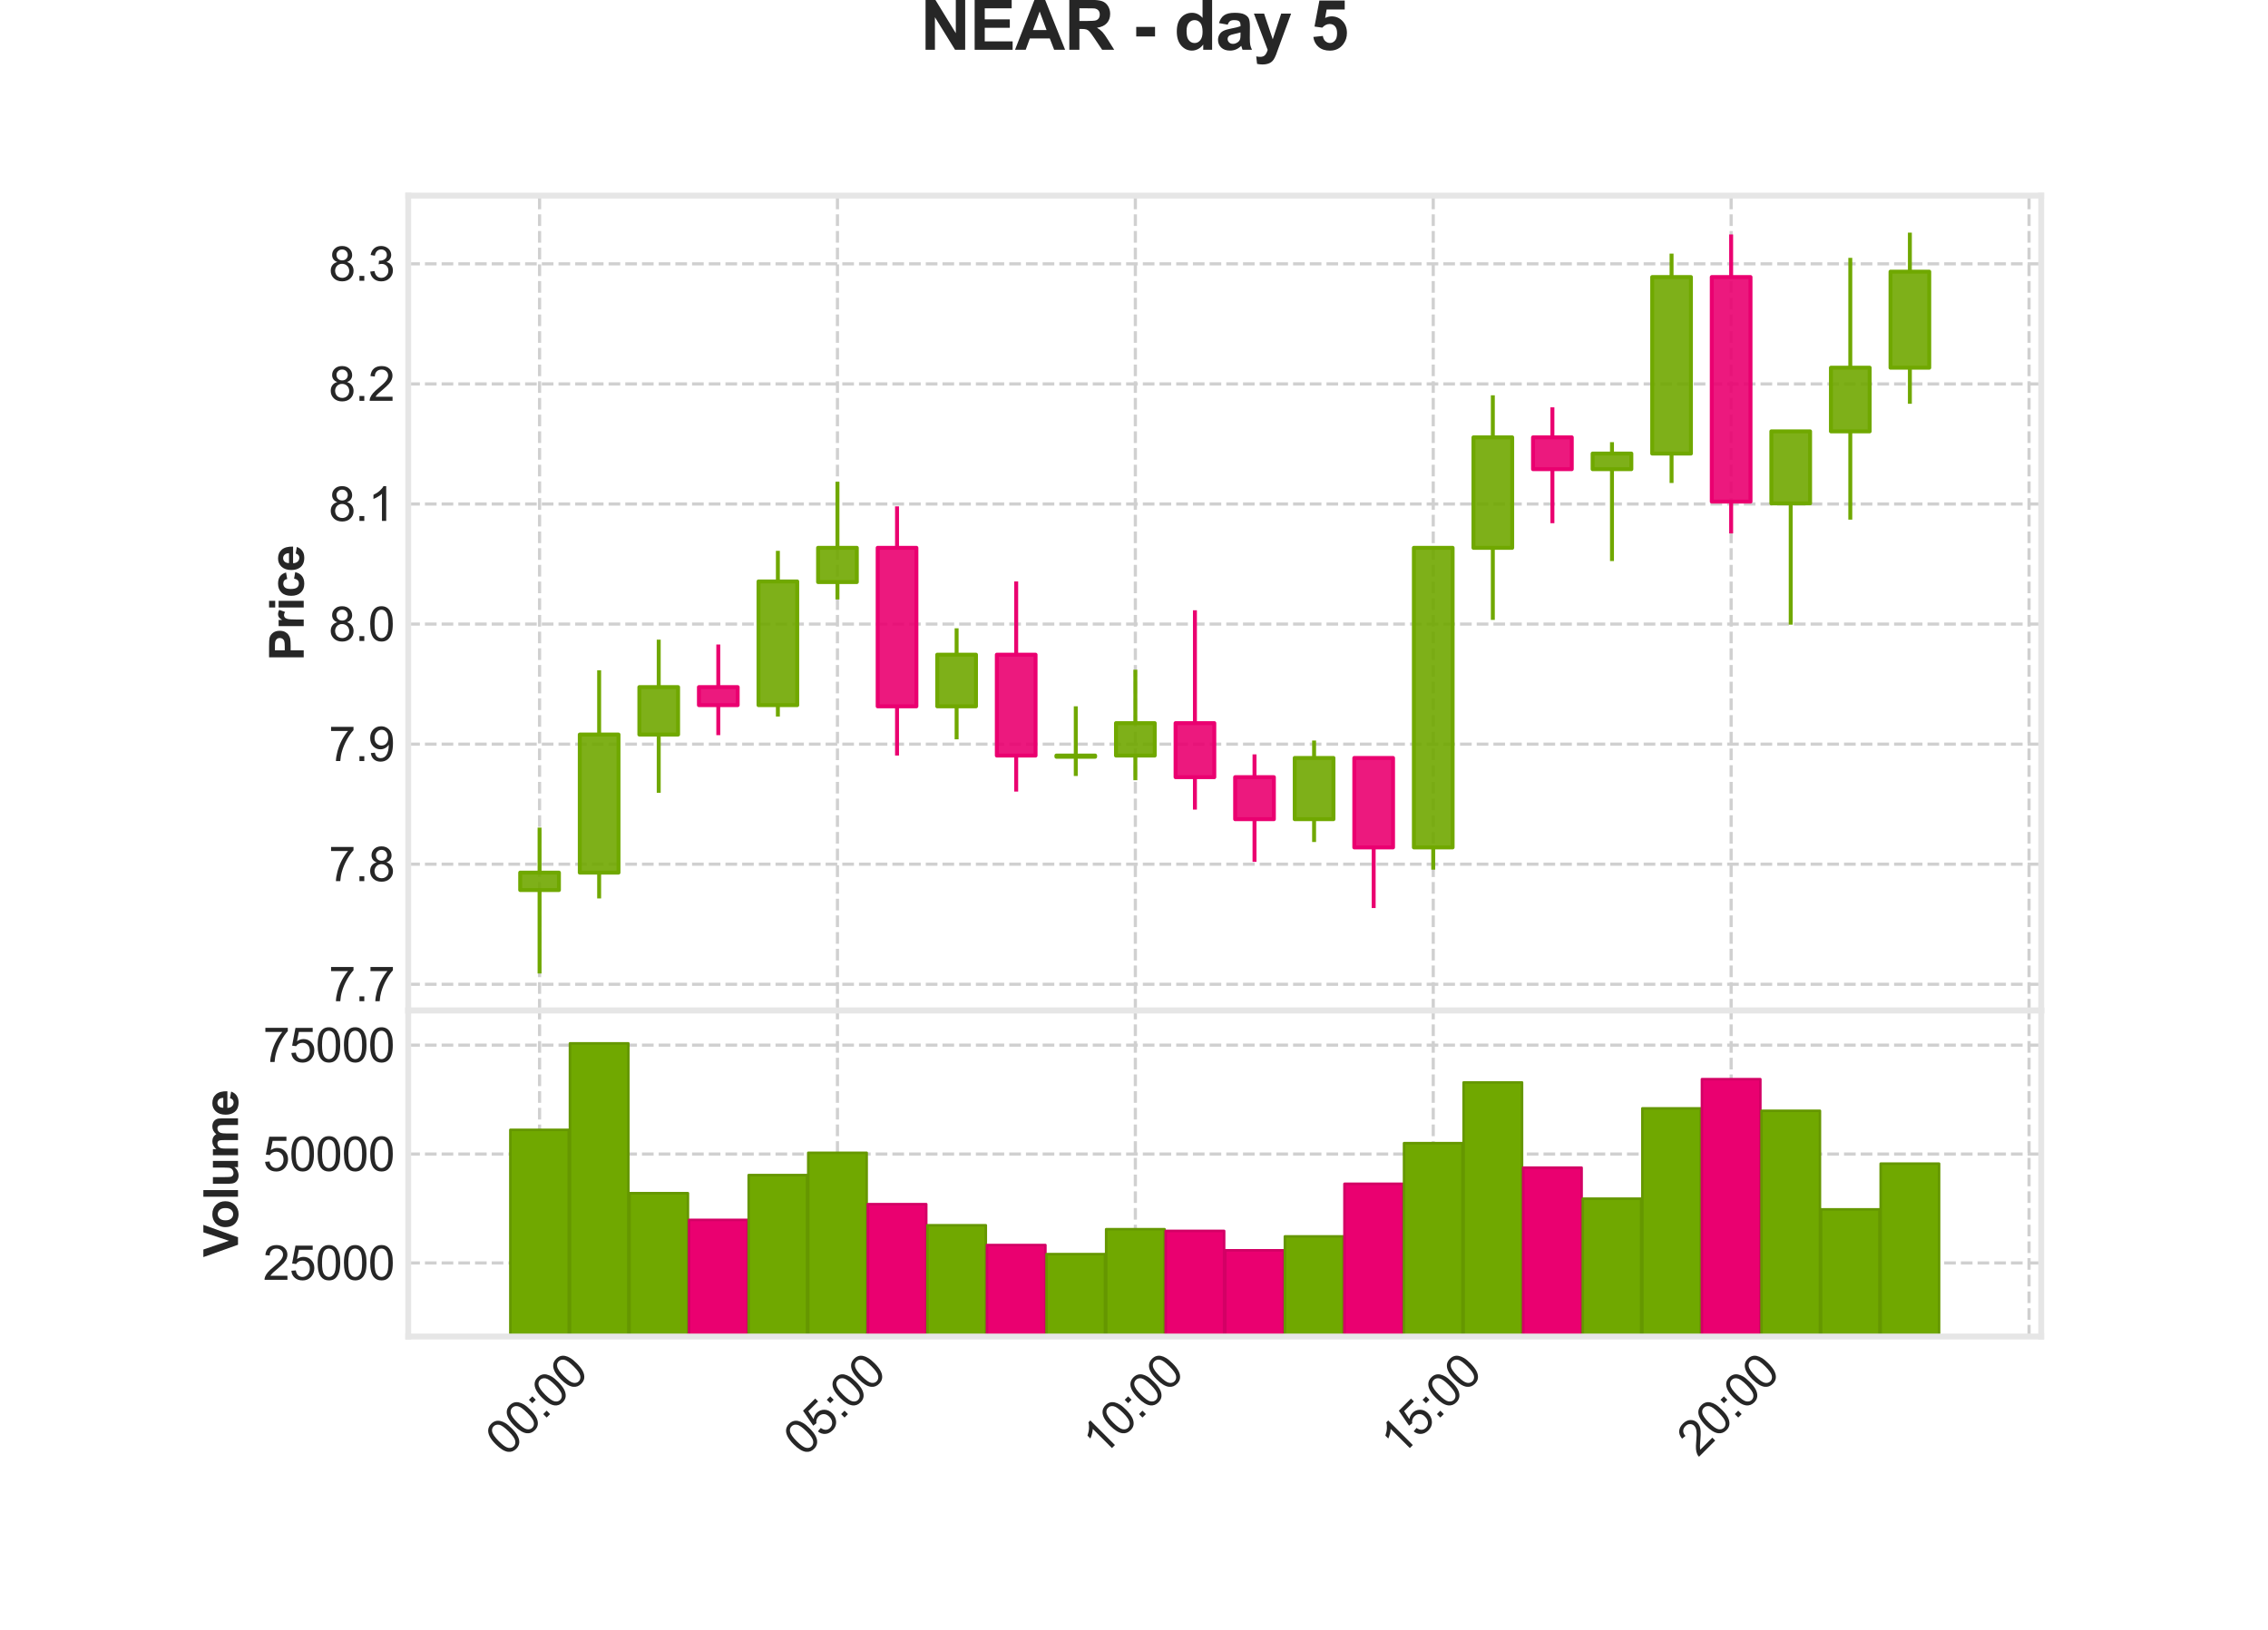 <?xml version="1.0" encoding="utf-8" standalone="no"?>
<!DOCTYPE svg PUBLIC "-//W3C//DTD SVG 1.1//EN"
  "http://www.w3.org/Graphics/SVG/1.1/DTD/svg11.dtd">
<svg xmlns:xlink="http://www.w3.org/1999/xlink" width="576pt" height="414pt" viewBox="0 0 576 414" xmlns="http://www.w3.org/2000/svg" version="1.1">
 <defs>
  <style type="text/css">*{stroke-linejoin: round; stroke-linecap: butt}</style>
 </defs>
 <g id="figure_1">
  <g id="patch_1">
   <path d="M 0 414 
L 576 414 
L 576 0 
L 0 0 
z
" style="fill: #ffffff"/>
  </g>
  <g id="axes_1">
   <g id="patch_2">
    <path d="M 103.68 256.68 
L 518.4 256.68 
L 518.4 49.68 
L 103.68 49.68 
z
" style="fill: #ffffff"/>
   </g>
   <g id="matplotlib.axis_1">
    <g id="xtick_1">
     <g id="line2d_1">
      <path d="M 137.032 256.68 
L 137.032 49.68 
" clip-path="url(#pd40f6aaea9)" style="fill: none; stroke-dasharray: 2.96,1.28; stroke-dashoffset: 0; stroke: #d0d0d0; stroke-width: 0.8"/>
     </g>
     <g id="line2d_2"/>
    </g>
    <g id="xtick_2">
     <g id="line2d_3">
      <path d="M 212.687 256.68 
L 212.687 49.68 
" clip-path="url(#pd40f6aaea9)" style="fill: none; stroke-dasharray: 2.96,1.28; stroke-dashoffset: 0; stroke: #d0d0d0; stroke-width: 0.8"/>
     </g>
     <g id="line2d_4"/>
    </g>
    <g id="xtick_3">
     <g id="line2d_5">
      <path d="M 288.343 256.68 
L 288.343 49.68 
" clip-path="url(#pd40f6aaea9)" style="fill: none; stroke-dasharray: 2.96,1.28; stroke-dashoffset: 0; stroke: #d0d0d0; stroke-width: 0.8"/>
     </g>
     <g id="line2d_6"/>
    </g>
    <g id="xtick_4">
     <g id="line2d_7">
      <path d="M 363.999 256.68 
L 363.999 49.68 
" clip-path="url(#pd40f6aaea9)" style="fill: none; stroke-dasharray: 2.96,1.28; stroke-dashoffset: 0; stroke: #d0d0d0; stroke-width: 0.8"/>
     </g>
     <g id="line2d_8"/>
    </g>
    <g id="xtick_5">
     <g id="line2d_9">
      <path d="M 439.655 256.68 
L 439.655 49.68 
" clip-path="url(#pd40f6aaea9)" style="fill: none; stroke-dasharray: 2.96,1.28; stroke-dashoffset: 0; stroke: #d0d0d0; stroke-width: 0.8"/>
     </g>
     <g id="line2d_10"/>
    </g>
    <g id="xtick_6">
     <g id="line2d_11">
      <path d="M 515.311 256.68 
L 515.311 49.68 
" clip-path="url(#pd40f6aaea9)" style="fill: none; stroke-dasharray: 2.96,1.28; stroke-dashoffset: 0; stroke: #d0d0d0; stroke-width: 0.8"/>
     </g>
     <g id="line2d_12"/>
    </g>
   </g>
   <g id="matplotlib.axis_2">
    <g id="ytick_1">
     <g id="line2d_13">
      <path d="M 103.68 250.016 
L 518.4 250.016 
" clip-path="url(#pd40f6aaea9)" style="fill: none; stroke-dasharray: 2.96,1.28; stroke-dashoffset: 0; stroke: #d0d0d0; stroke-width: 0.8"/>
     </g>
     <g id="line2d_14"/>
     <g id="text_1">
      <!-- 7.7 -->
      <g style="fill: #262626" transform="translate(83.5 254.311) scale(0.12 -0.12)">
       <defs>
        <path id="ArialMT-37" d="M 303 3981 
L 303 4522 
L 3269 4522 
L 3269 4084 
Q 2831 3619 2401 2847 
Q 1972 2075 1738 1259 
Q 1569 684 1522 0 
L 944 0 
Q 953 541 1156 1306 
Q 1359 2072 1739 2783 
Q 2119 3494 2547 3981 
L 303 3981 
z
" transform="scale(0.016)"/>
        <path id="ArialMT-2e" d="M 581 0 
L 581 641 
L 1222 641 
L 1222 0 
L 581 0 
z
" transform="scale(0.016)"/>
       </defs>
       <use xlink:href="#ArialMT-37"/>
       <use xlink:href="#ArialMT-2e" x="55.615"/>
       <use xlink:href="#ArialMT-37" x="83.398"/>
      </g>
     </g>
    </g>
    <g id="ytick_2">
     <g id="line2d_15">
      <path d="M 103.68 219.516 
L 518.4 219.516 
" clip-path="url(#pd40f6aaea9)" style="fill: none; stroke-dasharray: 2.96,1.28; stroke-dashoffset: 0; stroke: #d0d0d0; stroke-width: 0.8"/>
     </g>
     <g id="line2d_16"/>
     <g id="text_2">
      <!-- 7.8 -->
      <g style="fill: #262626" transform="translate(83.5 223.811) scale(0.12 -0.12)">
       <defs>
        <path id="ArialMT-38" d="M 1131 2484 
Q 781 2613 612 2850 
Q 444 3088 444 3419 
Q 444 3919 803 4259 
Q 1163 4600 1759 4600 
Q 2359 4600 2725 4251 
Q 3091 3903 3091 3403 
Q 3091 3084 2923 2848 
Q 2756 2613 2416 2484 
Q 2838 2347 3058 2040 
Q 3278 1734 3278 1309 
Q 3278 722 2862 322 
Q 2447 -78 1769 -78 
Q 1091 -78 675 323 
Q 259 725 259 1325 
Q 259 1772 486 2073 
Q 713 2375 1131 2484 
z
M 1019 3438 
Q 1019 3113 1228 2906 
Q 1438 2700 1772 2700 
Q 2097 2700 2305 2904 
Q 2513 3109 2513 3406 
Q 2513 3716 2298 3927 
Q 2084 4138 1766 4138 
Q 1444 4138 1231 3931 
Q 1019 3725 1019 3438 
z
M 838 1322 
Q 838 1081 952 856 
Q 1066 631 1291 507 
Q 1516 384 1775 384 
Q 2178 384 2440 643 
Q 2703 903 2703 1303 
Q 2703 1709 2433 1975 
Q 2163 2241 1756 2241 
Q 1359 2241 1098 1978 
Q 838 1716 838 1322 
z
" transform="scale(0.016)"/>
       </defs>
       <use xlink:href="#ArialMT-37"/>
       <use xlink:href="#ArialMT-2e" x="55.615"/>
       <use xlink:href="#ArialMT-38" x="83.398"/>
      </g>
     </g>
    </g>
    <g id="ytick_3">
     <g id="line2d_17">
      <path d="M 103.68 189.017 
L 518.4 189.017 
" clip-path="url(#pd40f6aaea9)" style="fill: none; stroke-dasharray: 2.96,1.28; stroke-dashoffset: 0; stroke: #d0d0d0; stroke-width: 0.8"/>
     </g>
     <g id="line2d_18"/>
     <g id="text_3">
      <!-- 7.9 -->
      <g style="fill: #262626" transform="translate(83.5 193.312) scale(0.12 -0.12)">
       <defs>
        <path id="ArialMT-39" d="M 350 1059 
L 891 1109 
Q 959 728 1153 556 
Q 1347 384 1650 384 
Q 1909 384 2104 503 
Q 2300 622 2425 820 
Q 2550 1019 2634 1356 
Q 2719 1694 2719 2044 
Q 2719 2081 2716 2156 
Q 2547 1888 2255 1720 
Q 1963 1553 1622 1553 
Q 1053 1553 659 1965 
Q 266 2378 266 3053 
Q 266 3750 677 4175 
Q 1088 4600 1706 4600 
Q 2153 4600 2523 4359 
Q 2894 4119 3086 3673 
Q 3278 3228 3278 2384 
Q 3278 1506 3087 986 
Q 2897 466 2520 194 
Q 2144 -78 1638 -78 
Q 1100 -78 759 220 
Q 419 519 350 1059 
z
M 2653 3081 
Q 2653 3566 2395 3850 
Q 2138 4134 1775 4134 
Q 1400 4134 1122 3828 
Q 844 3522 844 3034 
Q 844 2597 1108 2323 
Q 1372 2050 1759 2050 
Q 2150 2050 2401 2323 
Q 2653 2597 2653 3081 
z
" transform="scale(0.016)"/>
       </defs>
       <use xlink:href="#ArialMT-37"/>
       <use xlink:href="#ArialMT-2e" x="55.615"/>
       <use xlink:href="#ArialMT-39" x="83.398"/>
      </g>
     </g>
    </g>
    <g id="ytick_4">
     <g id="line2d_19">
      <path d="M 103.68 158.517 
L 518.4 158.517 
" clip-path="url(#pd40f6aaea9)" style="fill: none; stroke-dasharray: 2.96,1.28; stroke-dashoffset: 0; stroke: #d0d0d0; stroke-width: 0.8"/>
     </g>
     <g id="line2d_20"/>
     <g id="text_4">
      <!-- 8.0 -->
      <g style="fill: #262626" transform="translate(83.5 162.812) scale(0.12 -0.12)">
       <defs>
        <path id="ArialMT-30" d="M 266 2259 
Q 266 3072 433 3567 
Q 600 4063 929 4331 
Q 1259 4600 1759 4600 
Q 2128 4600 2406 4451 
Q 2684 4303 2865 4023 
Q 3047 3744 3150 3342 
Q 3253 2941 3253 2259 
Q 3253 1453 3087 958 
Q 2922 463 2592 192 
Q 2263 -78 1759 -78 
Q 1097 -78 719 397 
Q 266 969 266 2259 
z
M 844 2259 
Q 844 1131 1108 757 
Q 1372 384 1759 384 
Q 2147 384 2411 759 
Q 2675 1134 2675 2259 
Q 2675 3391 2411 3762 
Q 2147 4134 1753 4134 
Q 1366 4134 1134 3806 
Q 844 3388 844 2259 
z
" transform="scale(0.016)"/>
       </defs>
       <use xlink:href="#ArialMT-38"/>
       <use xlink:href="#ArialMT-2e" x="55.615"/>
       <use xlink:href="#ArialMT-30" x="83.398"/>
      </g>
     </g>
    </g>
    <g id="ytick_5">
     <g id="line2d_21">
      <path d="M 103.68 128.018 
L 518.4 128.018 
" clip-path="url(#pd40f6aaea9)" style="fill: none; stroke-dasharray: 2.96,1.28; stroke-dashoffset: 0; stroke: #d0d0d0; stroke-width: 0.8"/>
     </g>
     <g id="line2d_22"/>
     <g id="text_5">
      <!-- 8.1 -->
      <g style="fill: #262626" transform="translate(83.5 132.313) scale(0.12 -0.12)">
       <defs>
        <path id="ArialMT-31" d="M 2384 0 
L 1822 0 
L 1822 3584 
Q 1619 3391 1289 3197 
Q 959 3003 697 2906 
L 697 3450 
Q 1169 3672 1522 3987 
Q 1875 4303 2022 4600 
L 2384 4600 
L 2384 0 
z
" transform="scale(0.016)"/>
       </defs>
       <use xlink:href="#ArialMT-38"/>
       <use xlink:href="#ArialMT-2e" x="55.615"/>
       <use xlink:href="#ArialMT-31" x="83.398"/>
      </g>
     </g>
    </g>
    <g id="ytick_6">
     <g id="line2d_23">
      <path d="M 103.68 97.518 
L 518.4 97.518 
" clip-path="url(#pd40f6aaea9)" style="fill: none; stroke-dasharray: 2.96,1.28; stroke-dashoffset: 0; stroke: #d0d0d0; stroke-width: 0.8"/>
     </g>
     <g id="line2d_24"/>
     <g id="text_6">
      <!-- 8.2 -->
      <g style="fill: #262626" transform="translate(83.5 101.813) scale(0.12 -0.12)">
       <defs>
        <path id="ArialMT-32" d="M 3222 541 
L 3222 0 
L 194 0 
Q 188 203 259 391 
Q 375 700 629 1000 
Q 884 1300 1366 1694 
Q 2113 2306 2375 2664 
Q 2638 3022 2638 3341 
Q 2638 3675 2398 3904 
Q 2159 4134 1775 4134 
Q 1369 4134 1125 3890 
Q 881 3647 878 3216 
L 300 3275 
Q 359 3922 746 4261 
Q 1134 4600 1788 4600 
Q 2447 4600 2831 4234 
Q 3216 3869 3216 3328 
Q 3216 3053 3103 2787 
Q 2991 2522 2730 2228 
Q 2469 1934 1863 1422 
Q 1356 997 1212 845 
Q 1069 694 975 541 
L 3222 541 
z
" transform="scale(0.016)"/>
       </defs>
       <use xlink:href="#ArialMT-38"/>
       <use xlink:href="#ArialMT-2e" x="55.615"/>
       <use xlink:href="#ArialMT-32" x="83.398"/>
      </g>
     </g>
    </g>
    <g id="ytick_7">
     <g id="line2d_25">
      <path d="M 103.68 67.019 
L 518.4 67.019 
" clip-path="url(#pd40f6aaea9)" style="fill: none; stroke-dasharray: 2.96,1.28; stroke-dashoffset: 0; stroke: #d0d0d0; stroke-width: 0.8"/>
     </g>
     <g id="line2d_26"/>
     <g id="text_7">
      <!-- 8.3 -->
      <g style="fill: #262626" transform="translate(83.5 71.314) scale(0.12 -0.12)">
       <defs>
        <path id="ArialMT-33" d="M 269 1209 
L 831 1284 
Q 928 806 1161 595 
Q 1394 384 1728 384 
Q 2125 384 2398 659 
Q 2672 934 2672 1341 
Q 2672 1728 2419 1979 
Q 2166 2231 1775 2231 
Q 1616 2231 1378 2169 
L 1441 2663 
Q 1497 2656 1531 2656 
Q 1891 2656 2178 2843 
Q 2466 3031 2466 3422 
Q 2466 3731 2256 3934 
Q 2047 4138 1716 4138 
Q 1388 4138 1169 3931 
Q 950 3725 888 3313 
L 325 3413 
Q 428 3978 793 4289 
Q 1159 4600 1703 4600 
Q 2078 4600 2393 4439 
Q 2709 4278 2876 4000 
Q 3044 3722 3044 3409 
Q 3044 3113 2884 2869 
Q 2725 2625 2413 2481 
Q 2819 2388 3044 2092 
Q 3269 1797 3269 1353 
Q 3269 753 2831 336 
Q 2394 -81 1725 -81 
Q 1122 -81 723 278 
Q 325 638 269 1209 
z
" transform="scale(0.016)"/>
       </defs>
       <use xlink:href="#ArialMT-38"/>
       <use xlink:href="#ArialMT-2e" x="55.615"/>
       <use xlink:href="#ArialMT-33" x="83.398"/>
      </g>
     </g>
    </g>
    <g id="text_8">
     <!-- Price -->
     <g style="fill: #262626" transform="translate(77.132 167.857) rotate(-90) scale(0.12 -0.12)">
      <defs>
       <path id="Arial-BoldMT-50" d="M 466 0 
L 466 4581 
L 1950 4581 
Q 2794 4581 3050 4513 
Q 3444 4409 3709 4064 
Q 3975 3719 3975 3172 
Q 3975 2750 3822 2462 
Q 3669 2175 3433 2011 
Q 3197 1847 2953 1794 
Q 2622 1728 1994 1728 
L 1391 1728 
L 1391 0 
L 466 0 
z
M 1391 3806 
L 1391 2506 
L 1897 2506 
Q 2444 2506 2628 2578 
Q 2813 2650 2917 2803 
Q 3022 2956 3022 3159 
Q 3022 3409 2875 3571 
Q 2728 3734 2503 3775 
Q 2338 3806 1838 3806 
L 1391 3806 
z
" transform="scale(0.016)"/>
       <path id="Arial-BoldMT-72" d="M 1300 0 
L 422 0 
L 422 3319 
L 1238 3319 
L 1238 2847 
Q 1447 3181 1614 3287 
Q 1781 3394 1994 3394 
Q 2294 3394 2572 3228 
L 2300 2463 
Q 2078 2606 1888 2606 
Q 1703 2606 1575 2504 
Q 1447 2403 1373 2137 
Q 1300 1872 1300 1025 
L 1300 0 
z
" transform="scale(0.016)"/>
       <path id="Arial-BoldMT-69" d="M 459 3769 
L 459 4581 
L 1338 4581 
L 1338 3769 
L 459 3769 
z
M 459 0 
L 459 3319 
L 1338 3319 
L 1338 0 
L 459 0 
z
" transform="scale(0.016)"/>
       <path id="Arial-BoldMT-63" d="M 3353 2338 
L 2488 2181 
Q 2444 2441 2289 2572 
Q 2134 2703 1888 2703 
Q 1559 2703 1364 2476 
Q 1169 2250 1169 1719 
Q 1169 1128 1367 884 
Q 1566 641 1900 641 
Q 2150 641 2309 783 
Q 2469 925 2534 1272 
L 3397 1125 
Q 3263 531 2881 228 
Q 2500 -75 1859 -75 
Q 1131 -75 698 384 
Q 266 844 266 1656 
Q 266 2478 700 2936 
Q 1134 3394 1875 3394 
Q 2481 3394 2839 3133 
Q 3197 2872 3353 2338 
z
" transform="scale(0.016)"/>
       <path id="Arial-BoldMT-65" d="M 2381 1056 
L 3256 909 
Q 3088 428 2723 176 
Q 2359 -75 1813 -75 
Q 947 -75 531 491 
Q 203 944 203 1634 
Q 203 2459 634 2926 
Q 1066 3394 1725 3394 
Q 2466 3394 2894 2905 
Q 3322 2416 3303 1406 
L 1103 1406 
Q 1113 1016 1316 798 
Q 1519 581 1822 581 
Q 2028 581 2168 693 
Q 2309 806 2381 1056 
z
M 2431 1944 
Q 2422 2325 2234 2523 
Q 2047 2722 1778 2722 
Q 1491 2722 1303 2513 
Q 1116 2303 1119 1944 
L 2431 1944 
z
" transform="scale(0.016)"/>
      </defs>
      <use xlink:href="#Arial-BoldMT-50"/>
      <use xlink:href="#Arial-BoldMT-72" x="66.699"/>
      <use xlink:href="#Arial-BoldMT-69" x="105.615"/>
      <use xlink:href="#Arial-BoldMT-63" x="133.398"/>
      <use xlink:href="#Arial-BoldMT-65" x="189.014"/>
     </g>
    </g>
   </g>
   <g id="PolyCollection_1">
    <path d="M 132.114 226.074 
L 132.114 221.651 
L 141.949 221.651 
L 141.949 226.074 
z
" clip-path="url(#pd40f6aaea9)" style="fill: #70a800; fill-opacity: 0.9; stroke: #70a800"/>
    <path d="M 147.245 221.651 
L 147.245 186.577 
L 157.08 186.577 
L 157.08 221.651 
z
" clip-path="url(#pd40f6aaea9)" style="fill: #70a800; fill-opacity: 0.9; stroke: #70a800"/>
    <path d="M 162.376 186.577 
L 162.376 174.53 
L 172.212 174.53 
L 172.212 186.577 
z
" clip-path="url(#pd40f6aaea9)" style="fill: #70a800; fill-opacity: 0.9; stroke: #70a800"/>
    <path d="M 177.507 174.53 
L 177.507 179.105 
L 187.343 179.105 
L 187.343 174.53 
z
" clip-path="url(#pd40f6aaea9)" style="fill: #ea0070; fill-opacity: 0.9; stroke: #ea0070"/>
    <path d="M 192.639 179.105 
L 192.639 147.69 
L 202.474 147.69 
L 202.474 179.105 
z
" clip-path="url(#pd40f6aaea9)" style="fill: #70a800; fill-opacity: 0.9; stroke: #70a800"/>
    <path d="M 207.77 147.843 
L 207.77 139.15 
L 217.605 139.15 
L 217.605 147.843 
z
" clip-path="url(#pd40f6aaea9)" style="fill: #70a800; fill-opacity: 0.9; stroke: #70a800"/>
    <path d="M 222.901 139.15 
L 222.901 179.41 
L 232.736 179.41 
L 232.736 139.15 
z
" clip-path="url(#pd40f6aaea9)" style="fill: #ea0070; fill-opacity: 0.9; stroke: #ea0070"/>
    <path d="M 238.032 179.41 
L 238.032 166.295 
L 247.867 166.295 
L 247.867 179.41 
z
" clip-path="url(#pd40f6aaea9)" style="fill: #70a800; fill-opacity: 0.9; stroke: #70a800"/>
    <path d="M 253.163 166.295 
L 253.163 191.914 
L 262.999 191.914 
L 262.999 166.295 
z
" clip-path="url(#pd40f6aaea9)" style="fill: #ea0070; fill-opacity: 0.9; stroke: #ea0070"/>
    <path d="M 268.294 192.219 
L 268.294 191.914 
L 278.13 191.914 
L 278.13 192.219 
z
" clip-path="url(#pd40f6aaea9)" style="fill: #70a800; fill-opacity: 0.9; stroke: #70a800"/>
    <path d="M 283.426 191.914 
L 283.426 183.679 
L 293.261 183.679 
L 293.261 191.914 
z
" clip-path="url(#pd40f6aaea9)" style="fill: #70a800; fill-opacity: 0.9; stroke: #70a800"/>
    <path d="M 298.557 183.679 
L 298.557 197.404 
L 308.392 197.404 
L 308.392 183.679 
z
" clip-path="url(#pd40f6aaea9)" style="fill: #ea0070; fill-opacity: 0.9; stroke: #ea0070"/>
    <path d="M 313.688 197.404 
L 313.688 208.079 
L 323.523 208.079 
L 323.523 197.404 
z
" clip-path="url(#pd40f6aaea9)" style="fill: #ea0070; fill-opacity: 0.9; stroke: #ea0070"/>
    <path d="M 328.819 208.079 
L 328.819 192.524 
L 338.654 192.524 
L 338.654 208.079 
z
" clip-path="url(#pd40f6aaea9)" style="fill: #70a800; fill-opacity: 0.9; stroke: #70a800"/>
    <path d="M 343.95 192.524 
L 343.95 215.246 
L 353.786 215.246 
L 353.786 192.524 
z
" clip-path="url(#pd40f6aaea9)" style="fill: #ea0070; fill-opacity: 0.9; stroke: #ea0070"/>
    <path d="M 359.081 215.246 
L 359.081 139.15 
L 368.917 139.15 
L 368.917 215.246 
z
" clip-path="url(#pd40f6aaea9)" style="fill: #70a800; fill-opacity: 0.9; stroke: #70a800"/>
    <path d="M 374.213 139.15 
L 374.213 111.091 
L 384.048 111.091 
L 384.048 139.15 
z
" clip-path="url(#pd40f6aaea9)" style="fill: #70a800; fill-opacity: 0.9; stroke: #70a800"/>
    <path d="M 389.344 111.091 
L 389.344 119.173 
L 399.179 119.173 
L 399.179 111.091 
z
" clip-path="url(#pd40f6aaea9)" style="fill: #ea0070; fill-opacity: 0.9; stroke: #ea0070"/>
    <path d="M 404.475 119.173 
L 404.475 115.208 
L 414.31 115.208 
L 414.31 119.173 
z
" clip-path="url(#pd40f6aaea9)" style="fill: #70a800; fill-opacity: 0.9; stroke: #70a800"/>
    <path d="M 419.606 115.208 
L 419.606 70.374 
L 429.441 70.374 
L 429.441 115.208 
z
" clip-path="url(#pd40f6aaea9)" style="fill: #70a800; fill-opacity: 0.9; stroke: #70a800"/>
    <path d="M 434.737 70.374 
L 434.737 127.408 
L 444.573 127.408 
L 444.573 70.374 
z
" clip-path="url(#pd40f6aaea9)" style="fill: #ea0070; fill-opacity: 0.9; stroke: #ea0070"/>
    <path d="M 449.868 127.865 
L 449.868 109.566 
L 459.704 109.566 
L 459.704 127.865 
z
" clip-path="url(#pd40f6aaea9)" style="fill: #70a800; fill-opacity: 0.9; stroke: #70a800"/>
    <path d="M 465 109.566 
L 465 93.401 
L 474.835 93.401 
L 474.835 109.566 
z
" clip-path="url(#pd40f6aaea9)" style="fill: #70a800; fill-opacity: 0.9; stroke: #70a800"/>
    <path d="M 480.131 93.401 
L 480.131 69.001 
L 489.966 69.001 
L 489.966 93.401 
z
" clip-path="url(#pd40f6aaea9)" style="fill: #70a800; fill-opacity: 0.9; stroke: #70a800"/>
   </g>
   <g id="LineCollection_1">
    <path d="M 137.032 247.271 
L 137.032 226.074 
" clip-path="url(#pd40f6aaea9)" style="fill: none; stroke: #70a800"/>
    <path d="M 152.163 228.209 
L 152.163 221.651 
" clip-path="url(#pd40f6aaea9)" style="fill: none; stroke: #70a800"/>
    <path d="M 167.294 201.369 
L 167.294 186.577 
" clip-path="url(#pd40f6aaea9)" style="fill: none; stroke: #70a800"/>
    <path d="M 182.425 186.729 
L 182.425 179.105 
" clip-path="url(#pd40f6aaea9)" style="fill: none; stroke: #ea0070"/>
    <path d="M 197.556 182.002 
L 197.556 179.105 
" clip-path="url(#pd40f6aaea9)" style="fill: none; stroke: #70a800"/>
    <path d="M 212.687 152.265 
L 212.687 147.843 
" clip-path="url(#pd40f6aaea9)" style="fill: none; stroke: #70a800"/>
    <path d="M 227.819 191.914 
L 227.819 179.41 
" clip-path="url(#pd40f6aaea9)" style="fill: none; stroke: #ea0070"/>
    <path d="M 242.95 187.797 
L 242.95 179.41 
" clip-path="url(#pd40f6aaea9)" style="fill: none; stroke: #70a800"/>
    <path d="M 258.081 201.064 
L 258.081 191.914 
" clip-path="url(#pd40f6aaea9)" style="fill: none; stroke: #ea0070"/>
    <path d="M 273.212 197.099 
L 273.212 192.219 
" clip-path="url(#pd40f6aaea9)" style="fill: none; stroke: #70a800"/>
    <path d="M 288.343 198.167 
L 288.343 191.914 
" clip-path="url(#pd40f6aaea9)" style="fill: none; stroke: #70a800"/>
    <path d="M 303.474 205.639 
L 303.474 197.404 
" clip-path="url(#pd40f6aaea9)" style="fill: none; stroke: #ea0070"/>
    <path d="M 318.606 218.906 
L 318.606 208.079 
" clip-path="url(#pd40f6aaea9)" style="fill: none; stroke: #ea0070"/>
    <path d="M 333.737 213.874 
L 333.737 208.079 
" clip-path="url(#pd40f6aaea9)" style="fill: none; stroke: #70a800"/>
    <path d="M 348.868 230.649 
L 348.868 215.246 
" clip-path="url(#pd40f6aaea9)" style="fill: none; stroke: #ea0070"/>
    <path d="M 363.999 220.889 
L 363.999 215.246 
" clip-path="url(#pd40f6aaea9)" style="fill: none; stroke: #70a800"/>
    <path d="M 379.13 157.45 
L 379.13 139.15 
" clip-path="url(#pd40f6aaea9)" style="fill: none; stroke: #70a800"/>
    <path d="M 394.261 132.898 
L 394.261 119.173 
" clip-path="url(#pd40f6aaea9)" style="fill: none; stroke: #ea0070"/>
    <path d="M 409.393 142.505 
L 409.393 119.173 
" clip-path="url(#pd40f6aaea9)" style="fill: none; stroke: #70a800"/>
    <path d="M 424.524 122.681 
L 424.524 115.208 
" clip-path="url(#pd40f6aaea9)" style="fill: none; stroke: #70a800"/>
    <path d="M 439.655 135.49 
L 439.655 127.408 
" clip-path="url(#pd40f6aaea9)" style="fill: none; stroke: #ea0070"/>
    <path d="M 454.786 158.67 
L 454.786 127.865 
" clip-path="url(#pd40f6aaea9)" style="fill: none; stroke: #70a800"/>
    <path d="M 469.917 131.983 
L 469.917 109.566 
" clip-path="url(#pd40f6aaea9)" style="fill: none; stroke: #70a800"/>
    <path d="M 485.048 102.551 
L 485.048 93.401 
" clip-path="url(#pd40f6aaea9)" style="fill: none; stroke: #70a800"/>
    <path d="M 137.032 210.214 
L 137.032 221.651 
" clip-path="url(#pd40f6aaea9)" style="fill: none; stroke: #70a800"/>
    <path d="M 152.163 170.26 
L 152.163 186.577 
" clip-path="url(#pd40f6aaea9)" style="fill: none; stroke: #70a800"/>
    <path d="M 167.294 162.482 
L 167.294 174.53 
" clip-path="url(#pd40f6aaea9)" style="fill: none; stroke: #70a800"/>
    <path d="M 182.425 163.702 
L 182.425 174.53 
" clip-path="url(#pd40f6aaea9)" style="fill: none; stroke: #ea0070"/>
    <path d="M 197.556 139.913 
L 197.556 147.69 
" clip-path="url(#pd40f6aaea9)" style="fill: none; stroke: #70a800"/>
    <path d="M 212.687 122.376 
L 212.687 139.15 
" clip-path="url(#pd40f6aaea9)" style="fill: none; stroke: #70a800"/>
    <path d="M 227.819 128.628 
L 227.819 139.15 
" clip-path="url(#pd40f6aaea9)" style="fill: none; stroke: #ea0070"/>
    <path d="M 242.95 159.585 
L 242.95 166.295 
" clip-path="url(#pd40f6aaea9)" style="fill: none; stroke: #70a800"/>
    <path d="M 258.081 147.69 
L 258.081 166.295 
" clip-path="url(#pd40f6aaea9)" style="fill: none; stroke: #ea0070"/>
    <path d="M 273.212 179.41 
L 273.212 191.914 
" clip-path="url(#pd40f6aaea9)" style="fill: none; stroke: #70a800"/>
    <path d="M 288.343 170.107 
L 288.343 183.679 
" clip-path="url(#pd40f6aaea9)" style="fill: none; stroke: #70a800"/>
    <path d="M 303.474 155.01 
L 303.474 183.679 
" clip-path="url(#pd40f6aaea9)" style="fill: none; stroke: #ea0070"/>
    <path d="M 318.606 191.609 
L 318.606 197.404 
" clip-path="url(#pd40f6aaea9)" style="fill: none; stroke: #ea0070"/>
    <path d="M 333.737 188.102 
L 333.737 192.524 
" clip-path="url(#pd40f6aaea9)" style="fill: none; stroke: #70a800"/>
    <path d="M 348.868 192.524 
L 348.868 192.524 
" clip-path="url(#pd40f6aaea9)" style="fill: none; stroke: #ea0070"/>
    <path d="M 363.999 138.845 
L 363.999 139.15 
" clip-path="url(#pd40f6aaea9)" style="fill: none; stroke: #70a800"/>
    <path d="M 379.13 100.416 
L 379.13 111.091 
" clip-path="url(#pd40f6aaea9)" style="fill: none; stroke: #70a800"/>
    <path d="M 394.261 103.466 
L 394.261 111.091 
" clip-path="url(#pd40f6aaea9)" style="fill: none; stroke: #ea0070"/>
    <path d="M 409.393 112.311 
L 409.393 115.208 
" clip-path="url(#pd40f6aaea9)" style="fill: none; stroke: #70a800"/>
    <path d="M 424.524 64.427 
L 424.524 70.374 
" clip-path="url(#pd40f6aaea9)" style="fill: none; stroke: #70a800"/>
    <path d="M 439.655 59.547 
L 439.655 70.374 
" clip-path="url(#pd40f6aaea9)" style="fill: none; stroke: #ea0070"/>
    <path d="M 454.786 109.566 
L 454.786 109.566 
" clip-path="url(#pd40f6aaea9)" style="fill: none; stroke: #70a800"/>
    <path d="M 469.917 65.494 
L 469.917 93.401 
" clip-path="url(#pd40f6aaea9)" style="fill: none; stroke: #70a800"/>
    <path d="M 485.048 59.089 
L 485.048 69.001 
" clip-path="url(#pd40f6aaea9)" style="fill: none; stroke: #70a800"/>
   </g>
   <g id="patch_3">
    <path d="M 103.68 256.68 
L 103.68 49.68 
" style="fill: none; stroke: #e6e6e6; stroke-width: 1.5; stroke-linejoin: miter; stroke-linecap: square"/>
   </g>
   <g id="patch_4">
    <path d="M 518.4 256.68 
L 518.4 49.68 
" style="fill: none; stroke: #e6e6e6; stroke-width: 1.5; stroke-linejoin: miter; stroke-linecap: square"/>
   </g>
   <g id="patch_5">
    <path d="M 103.68 256.68 
L 518.4 256.68 
" style="fill: none; stroke: #e6e6e6; stroke-width: 1.5; stroke-linejoin: miter; stroke-linecap: square"/>
   </g>
   <g id="patch_6">
    <path d="M 103.68 49.68 
L 518.4 49.68 
" style="fill: none; stroke: #e6e6e6; stroke-width: 1.5; stroke-linejoin: miter; stroke-linecap: square"/>
   </g>
  </g>
  <g id="axes_2">
   <g id="patch_7">
    <path d="M 103.68 339.48 
L 518.4 339.48 
L 518.4 256.68 
L 103.68 256.68 
z
" style="fill: #ffffff"/>
   </g>
   <g id="matplotlib.axis_3">
    <g id="xtick_7">
     <g id="line2d_27">
      <path d="M 137.032 339.48 
L 137.032 256.68 
" clip-path="url(#p650b33b759)" style="fill: none; stroke-dasharray: 2.96,1.28; stroke-dashoffset: 0; stroke: #d0d0d0; stroke-width: 0.8"/>
     </g>
     <g id="line2d_28"/>
     <g id="text_9">
      <!-- 00:00 -->
      <g style="fill: #262626" transform="translate(128.609 370.285) rotate(-45) scale(0.12 -0.12)">
       <defs>
        <path id="ArialMT-3a" d="M 578 2678 
L 578 3319 
L 1219 3319 
L 1219 2678 
L 578 2678 
z
M 578 0 
L 578 641 
L 1219 641 
L 1219 0 
L 578 0 
z
" transform="scale(0.016)"/>
       </defs>
       <use xlink:href="#ArialMT-30"/>
       <use xlink:href="#ArialMT-30" x="55.615"/>
       <use xlink:href="#ArialMT-3a" x="111.23"/>
       <use xlink:href="#ArialMT-30" x="139.014"/>
       <use xlink:href="#ArialMT-30" x="194.629"/>
      </g>
     </g>
    </g>
    <g id="xtick_8">
     <g id="line2d_29">
      <path d="M 212.687 339.48 
L 212.687 256.68 
" clip-path="url(#p650b33b759)" style="fill: none; stroke-dasharray: 2.96,1.28; stroke-dashoffset: 0; stroke: #d0d0d0; stroke-width: 0.8"/>
     </g>
     <g id="line2d_30"/>
     <g id="text_10">
      <!-- 05:00 -->
      <g style="fill: #262626" transform="translate(204.265 370.285) rotate(-45) scale(0.12 -0.12)">
       <defs>
        <path id="ArialMT-35" d="M 266 1200 
L 856 1250 
Q 922 819 1161 601 
Q 1400 384 1738 384 
Q 2144 384 2425 690 
Q 2706 997 2706 1503 
Q 2706 1984 2436 2262 
Q 2166 2541 1728 2541 
Q 1456 2541 1237 2417 
Q 1019 2294 894 2097 
L 366 2166 
L 809 4519 
L 3088 4519 
L 3088 3981 
L 1259 3981 
L 1013 2750 
Q 1425 3038 1878 3038 
Q 2478 3038 2890 2622 
Q 3303 2206 3303 1553 
Q 3303 931 2941 478 
Q 2500 -78 1738 -78 
Q 1113 -78 717 272 
Q 322 622 266 1200 
z
" transform="scale(0.016)"/>
       </defs>
       <use xlink:href="#ArialMT-30"/>
       <use xlink:href="#ArialMT-35" x="55.615"/>
       <use xlink:href="#ArialMT-3a" x="111.23"/>
       <use xlink:href="#ArialMT-30" x="139.014"/>
       <use xlink:href="#ArialMT-30" x="194.629"/>
      </g>
     </g>
    </g>
    <g id="xtick_9">
     <g id="line2d_31">
      <path d="M 288.343 339.48 
L 288.343 256.68 
" clip-path="url(#p650b33b759)" style="fill: none; stroke-dasharray: 2.96,1.28; stroke-dashoffset: 0; stroke: #d0d0d0; stroke-width: 0.8"/>
     </g>
     <g id="line2d_32"/>
     <g id="text_11">
      <!-- 10:00 -->
      <g style="fill: #262626" transform="translate(279.921 370.285) rotate(-45) scale(0.12 -0.12)">
       <use xlink:href="#ArialMT-31"/>
       <use xlink:href="#ArialMT-30" x="55.615"/>
       <use xlink:href="#ArialMT-3a" x="111.23"/>
       <use xlink:href="#ArialMT-30" x="139.014"/>
       <use xlink:href="#ArialMT-30" x="194.629"/>
      </g>
     </g>
    </g>
    <g id="xtick_10">
     <g id="line2d_33">
      <path d="M 363.999 339.48 
L 363.999 256.68 
" clip-path="url(#p650b33b759)" style="fill: none; stroke-dasharray: 2.96,1.28; stroke-dashoffset: 0; stroke: #d0d0d0; stroke-width: 0.8"/>
     </g>
     <g id="line2d_34"/>
     <g id="text_12">
      <!-- 15:00 -->
      <g style="fill: #262626" transform="translate(355.577 370.285) rotate(-45) scale(0.12 -0.12)">
       <use xlink:href="#ArialMT-31"/>
       <use xlink:href="#ArialMT-35" x="55.615"/>
       <use xlink:href="#ArialMT-3a" x="111.23"/>
       <use xlink:href="#ArialMT-30" x="139.014"/>
       <use xlink:href="#ArialMT-30" x="194.629"/>
      </g>
     </g>
    </g>
    <g id="xtick_11">
     <g id="line2d_35">
      <path d="M 439.655 339.48 
L 439.655 256.68 
" clip-path="url(#p650b33b759)" style="fill: none; stroke-dasharray: 2.96,1.28; stroke-dashoffset: 0; stroke: #d0d0d0; stroke-width: 0.8"/>
     </g>
     <g id="line2d_36"/>
     <g id="text_13">
      <!-- 20:00 -->
      <g style="fill: #262626" transform="translate(431.233 370.285) rotate(-45) scale(0.12 -0.12)">
       <use xlink:href="#ArialMT-32"/>
       <use xlink:href="#ArialMT-30" x="55.615"/>
       <use xlink:href="#ArialMT-3a" x="111.23"/>
       <use xlink:href="#ArialMT-30" x="139.014"/>
       <use xlink:href="#ArialMT-30" x="194.629"/>
      </g>
     </g>
    </g>
    <g id="xtick_12">
     <g id="line2d_37">
      <path d="M 515.311 339.48 
L 515.311 256.68 
" clip-path="url(#p650b33b759)" style="fill: none; stroke-dasharray: 2.96,1.28; stroke-dashoffset: 0; stroke: #d0d0d0; stroke-width: 0.8"/>
     </g>
     <g id="line2d_38"/>
    </g>
   </g>
   <g id="matplotlib.axis_4">
    <g id="ytick_8">
     <g id="line2d_39">
      <path d="M 103.68 320.788 
L 518.4 320.788 
" clip-path="url(#p650b33b759)" style="fill: none; stroke-dasharray: 2.96,1.28; stroke-dashoffset: 0; stroke: #d0d0d0; stroke-width: 0.8"/>
     </g>
     <g id="line2d_40"/>
     <g id="text_14">
      <!-- 25000 -->
      <g style="fill: #262626" transform="translate(66.814 325.083) scale(0.12 -0.12)">
       <use xlink:href="#ArialMT-32"/>
       <use xlink:href="#ArialMT-35" x="55.615"/>
       <use xlink:href="#ArialMT-30" x="111.23"/>
       <use xlink:href="#ArialMT-30" x="166.846"/>
       <use xlink:href="#ArialMT-30" x="222.461"/>
      </g>
     </g>
    </g>
    <g id="ytick_9">
     <g id="line2d_41">
      <path d="M 103.68 293.126 
L 518.4 293.126 
" clip-path="url(#p650b33b759)" style="fill: none; stroke-dasharray: 2.96,1.28; stroke-dashoffset: 0; stroke: #d0d0d0; stroke-width: 0.8"/>
     </g>
     <g id="line2d_42"/>
     <g id="text_15">
      <!-- 50000 -->
      <g style="fill: #262626" transform="translate(66.814 297.421) scale(0.12 -0.12)">
       <use xlink:href="#ArialMT-35"/>
       <use xlink:href="#ArialMT-30" x="55.615"/>
       <use xlink:href="#ArialMT-30" x="111.23"/>
       <use xlink:href="#ArialMT-30" x="166.846"/>
       <use xlink:href="#ArialMT-30" x="222.461"/>
      </g>
     </g>
    </g>
    <g id="ytick_10">
     <g id="line2d_43">
      <path d="M 103.68 265.464 
L 518.4 265.464 
" clip-path="url(#p650b33b759)" style="fill: none; stroke-dasharray: 2.96,1.28; stroke-dashoffset: 0; stroke: #d0d0d0; stroke-width: 0.8"/>
     </g>
     <g id="line2d_44"/>
     <g id="text_16">
      <!-- 75000 -->
      <g style="fill: #262626" transform="translate(66.814 269.759) scale(0.12 -0.12)">
       <use xlink:href="#ArialMT-37"/>
       <use xlink:href="#ArialMT-35" x="55.615"/>
       <use xlink:href="#ArialMT-30" x="111.23"/>
       <use xlink:href="#ArialMT-30" x="166.846"/>
       <use xlink:href="#ArialMT-30" x="222.461"/>
      </g>
     </g>
    </g>
    <g id="text_17">
     <!-- Volume -->
     <g style="fill: #262626" transform="translate(60.446 319.308) rotate(-90) scale(0.12 -0.12)">
      <defs>
       <path id="Arial-BoldMT-56" d="M 1634 0 
L -3 4581 
L 1000 4581 
L 2159 1191 
L 3281 4581 
L 4263 4581 
L 2622 0 
L 1634 0 
z
" transform="scale(0.016)"/>
       <path id="Arial-BoldMT-6f" d="M 256 1706 
Q 256 2144 472 2553 
Q 688 2963 1083 3178 
Q 1478 3394 1966 3394 
Q 2719 3394 3200 2905 
Q 3681 2416 3681 1669 
Q 3681 916 3195 420 
Q 2709 -75 1972 -75 
Q 1516 -75 1102 131 
Q 688 338 472 736 
Q 256 1134 256 1706 
z
M 1156 1659 
Q 1156 1166 1390 903 
Q 1625 641 1969 641 
Q 2313 641 2545 903 
Q 2778 1166 2778 1666 
Q 2778 2153 2545 2415 
Q 2313 2678 1969 2678 
Q 1625 2678 1390 2415 
Q 1156 2153 1156 1659 
z
" transform="scale(0.016)"/>
       <path id="Arial-BoldMT-6c" d="M 459 0 
L 459 4581 
L 1338 4581 
L 1338 0 
L 459 0 
z
" transform="scale(0.016)"/>
       <path id="Arial-BoldMT-75" d="M 2644 0 
L 2644 497 
Q 2463 231 2167 78 
Q 1872 -75 1544 -75 
Q 1209 -75 943 72 
Q 678 219 559 484 
Q 441 750 441 1219 
L 441 3319 
L 1319 3319 
L 1319 1794 
Q 1319 1094 1367 936 
Q 1416 778 1544 686 
Q 1672 594 1869 594 
Q 2094 594 2272 717 
Q 2450 841 2515 1023 
Q 2581 1206 2581 1919 
L 2581 3319 
L 3459 3319 
L 3459 0 
L 2644 0 
z
" transform="scale(0.016)"/>
       <path id="Arial-BoldMT-6d" d="M 394 3319 
L 1203 3319 
L 1203 2866 
Q 1638 3394 2238 3394 
Q 2556 3394 2790 3262 
Q 3025 3131 3175 2866 
Q 3394 3131 3647 3262 
Q 3900 3394 4188 3394 
Q 4553 3394 4806 3245 
Q 5059 3097 5184 2809 
Q 5275 2597 5275 2122 
L 5275 0 
L 4397 0 
L 4397 1897 
Q 4397 2391 4306 2534 
Q 4184 2722 3931 2722 
Q 3747 2722 3584 2609 
Q 3422 2497 3350 2280 
Q 3278 2063 3278 1594 
L 3278 0 
L 2400 0 
L 2400 1819 
Q 2400 2303 2353 2443 
Q 2306 2584 2207 2653 
Q 2109 2722 1941 2722 
Q 1738 2722 1575 2612 
Q 1413 2503 1342 2297 
Q 1272 2091 1272 1613 
L 1272 0 
L 394 0 
L 394 3319 
z
" transform="scale(0.016)"/>
      </defs>
      <use xlink:href="#Arial-BoldMT-56"/>
      <use xlink:href="#Arial-BoldMT-6f" x="59.324"/>
      <use xlink:href="#Arial-BoldMT-6c" x="120.408"/>
      <use xlink:href="#Arial-BoldMT-75" x="148.191"/>
      <use xlink:href="#Arial-BoldMT-6d" x="209.275"/>
      <use xlink:href="#Arial-BoldMT-65" x="298.191"/>
     </g>
    </g>
   </g>
   <g id="patch_8">
    <path d="M 129.617 348.45 
L 144.446 348.45 
L 144.446 286.984 
L 129.617 286.984 
z
" clip-path="url(#p650b33b759)" style="fill: #70a800; stroke: #659700; stroke-width: 0.65; stroke-linejoin: miter"/>
   </g>
   <g id="patch_9">
    <path d="M 144.749 348.45 
L 159.577 348.45 
L 159.577 265.023 
L 144.749 265.023 
z
" clip-path="url(#p650b33b759)" style="fill: #70a800; stroke: #659700; stroke-width: 0.65; stroke-linejoin: miter"/>
   </g>
   <g id="patch_10">
    <path d="M 159.88 348.45 
L 174.708 348.45 
L 174.708 303.074 
L 159.88 303.074 
z
" clip-path="url(#p650b33b759)" style="fill: #70a800; stroke: #659700; stroke-width: 0.65; stroke-linejoin: miter"/>
   </g>
   <g id="patch_11">
    <path d="M 175.011 348.45 
L 189.839 348.45 
L 189.839 309.856 
L 175.011 309.856 
z
" clip-path="url(#p650b33b759)" style="fill: #ea0070; stroke: #d30065; stroke-width: 0.65; stroke-linejoin: miter"/>
   </g>
   <g id="patch_12">
    <path d="M 190.142 348.45 
L 204.971 348.45 
L 204.971 298.475 
L 190.142 298.475 
z
" clip-path="url(#p650b33b759)" style="fill: #70a800; stroke: #659700; stroke-width: 0.65; stroke-linejoin: miter"/>
   </g>
   <g id="patch_13">
    <path d="M 205.273 348.45 
L 220.102 348.45 
L 220.102 292.824 
L 205.273 292.824 
z
" clip-path="url(#p650b33b759)" style="fill: #70a800; stroke: #659700; stroke-width: 0.65; stroke-linejoin: miter"/>
   </g>
   <g id="patch_14">
    <path d="M 220.404 348.45 
L 235.233 348.45 
L 235.233 305.862 
L 220.404 305.862 
z
" clip-path="url(#p650b33b759)" style="fill: #ea0070; stroke: #d30065; stroke-width: 0.65; stroke-linejoin: miter"/>
   </g>
   <g id="patch_15">
    <path d="M 235.535 348.45 
L 250.364 348.45 
L 250.364 311.225 
L 235.535 311.225 
z
" clip-path="url(#p650b33b759)" style="fill: #70a800; stroke: #659700; stroke-width: 0.65; stroke-linejoin: miter"/>
   </g>
   <g id="patch_16">
    <path d="M 250.667 348.45 
L 265.495 348.45 
L 265.495 316.25 
L 250.667 316.25 
z
" clip-path="url(#p650b33b759)" style="fill: #ea0070; stroke: #d30065; stroke-width: 0.65; stroke-linejoin: miter"/>
   </g>
   <g id="patch_17">
    <path d="M 265.798 348.45 
L 280.626 348.45 
L 280.626 318.551 
L 265.798 318.551 
z
" clip-path="url(#p650b33b759)" style="fill: #70a800; stroke: #659700; stroke-width: 0.65; stroke-linejoin: miter"/>
   </g>
   <g id="patch_18">
    <path d="M 280.929 348.45 
L 295.758 348.45 
L 295.758 312.226 
L 280.929 312.226 
z
" clip-path="url(#p650b33b759)" style="fill: #70a800; stroke: #659700; stroke-width: 0.65; stroke-linejoin: miter"/>
   </g>
   <g id="patch_19">
    <path d="M 296.06 348.45 
L 310.889 348.45 
L 310.889 312.663 
L 296.06 312.663 
z
" clip-path="url(#p650b33b759)" style="fill: #ea0070; stroke: #d30065; stroke-width: 0.65; stroke-linejoin: miter"/>
   </g>
   <g id="patch_20">
    <path d="M 311.191 348.45 
L 326.02 348.45 
L 326.02 317.584 
L 311.191 317.584 
z
" clip-path="url(#p650b33b759)" style="fill: #ea0070; stroke: #d30065; stroke-width: 0.65; stroke-linejoin: miter"/>
   </g>
   <g id="patch_21">
    <path d="M 326.322 348.45 
L 341.151 348.45 
L 341.151 314.052 
L 326.322 314.052 
z
" clip-path="url(#p650b33b759)" style="fill: #70a800; stroke: #659700; stroke-width: 0.65; stroke-linejoin: miter"/>
   </g>
   <g id="patch_22">
    <path d="M 341.454 348.45 
L 356.282 348.45 
L 356.282 300.695 
L 341.454 300.695 
z
" clip-path="url(#p650b33b759)" style="fill: #ea0070; stroke: #d30065; stroke-width: 0.65; stroke-linejoin: miter"/>
   </g>
   <g id="patch_23">
    <path d="M 356.585 348.45 
L 371.413 348.45 
L 371.413 290.365 
L 356.585 290.365 
z
" clip-path="url(#p650b33b759)" style="fill: #70a800; stroke: #659700; stroke-width: 0.65; stroke-linejoin: miter"/>
   </g>
   <g id="patch_24">
    <path d="M 371.716 348.45 
L 386.545 348.45 
L 386.545 274.947 
L 371.716 274.947 
z
" clip-path="url(#p650b33b759)" style="fill: #70a800; stroke: #659700; stroke-width: 0.65; stroke-linejoin: miter"/>
   </g>
   <g id="patch_25">
    <path d="M 386.847 348.45 
L 401.676 348.45 
L 401.676 296.594 
L 386.847 296.594 
z
" clip-path="url(#p650b33b759)" style="fill: #ea0070; stroke: #d30065; stroke-width: 0.65; stroke-linejoin: miter"/>
   </g>
   <g id="patch_26">
    <path d="M 401.978 348.45 
L 416.807 348.45 
L 416.807 304.474 
L 401.978 304.474 
z
" clip-path="url(#p650b33b759)" style="fill: #70a800; stroke: #659700; stroke-width: 0.65; stroke-linejoin: miter"/>
   </g>
   <g id="patch_27">
    <path d="M 417.109 348.45 
L 431.938 348.45 
L 431.938 281.53 
L 417.109 281.53 
z
" clip-path="url(#p650b33b759)" style="fill: #70a800; stroke: #659700; stroke-width: 0.65; stroke-linejoin: miter"/>
   </g>
   <g id="patch_28">
    <path d="M 432.241 348.45 
L 447.069 348.45 
L 447.069 274.118 
L 432.241 274.118 
z
" clip-path="url(#p650b33b759)" style="fill: #ea0070; stroke: #d30065; stroke-width: 0.65; stroke-linejoin: miter"/>
   </g>
   <g id="patch_29">
    <path d="M 447.372 348.45 
L 462.2 348.45 
L 462.2 282.15 
L 447.372 282.15 
z
" clip-path="url(#p650b33b759)" style="fill: #70a800; stroke: #659700; stroke-width: 0.65; stroke-linejoin: miter"/>
   </g>
   <g id="patch_30">
    <path d="M 462.503 348.45 
L 477.331 348.45 
L 477.331 307.189 
L 462.503 307.189 
z
" clip-path="url(#p650b33b759)" style="fill: #70a800; stroke: #659700; stroke-width: 0.65; stroke-linejoin: miter"/>
   </g>
   <g id="patch_31">
    <path d="M 477.634 348.45 
L 492.463 348.45 
L 492.463 295.576 
L 477.634 295.576 
z
" clip-path="url(#p650b33b759)" style="fill: #70a800; stroke: #659700; stroke-width: 0.65; stroke-linejoin: miter"/>
   </g>
   <g id="patch_32">
    <path d="M 103.68 339.48 
L 103.68 256.68 
" style="fill: none; stroke: #e6e6e6; stroke-width: 1.5; stroke-linejoin: miter; stroke-linecap: square"/>
   </g>
   <g id="patch_33">
    <path d="M 518.4 339.48 
L 518.4 256.68 
" style="fill: none; stroke: #e6e6e6; stroke-width: 1.5; stroke-linejoin: miter; stroke-linecap: square"/>
   </g>
   <g id="patch_34">
    <path d="M 103.68 339.48 
L 518.4 339.48 
" style="fill: none; stroke: #e6e6e6; stroke-width: 1.5; stroke-linejoin: miter; stroke-linecap: square"/>
   </g>
   <g id="patch_35">
    <path d="M 103.68 256.68 
L 518.4 256.68 
" style="fill: none; stroke: #e6e6e6; stroke-width: 1.5; stroke-linejoin: miter; stroke-linecap: square"/>
   </g>
  </g>
  <g id="text_18">
   <!-- NEAR - day 5 -->
   <g style="fill: #262626" transform="translate(233.749 12.646) scale(0.173 -0.173)">
    <defs>
     <path id="Arial-BoldMT-4e" d="M 475 0 
L 475 4581 
L 1375 4581 
L 3250 1522 
L 3250 4581 
L 4109 4581 
L 4109 0 
L 3181 0 
L 1334 2988 
L 1334 0 
L 475 0 
z
" transform="scale(0.016)"/>
     <path id="Arial-BoldMT-45" d="M 466 0 
L 466 4581 
L 3863 4581 
L 3863 3806 
L 1391 3806 
L 1391 2791 
L 3691 2791 
L 3691 2019 
L 1391 2019 
L 1391 772 
L 3950 772 
L 3950 0 
L 466 0 
z
" transform="scale(0.016)"/>
     <path id="Arial-BoldMT-41" d="M 4597 0 
L 3591 0 
L 3191 1041 
L 1359 1041 
L 981 0 
L 0 0 
L 1784 4581 
L 2763 4581 
L 4597 0 
z
M 2894 1813 
L 2263 3513 
L 1644 1813 
L 2894 1813 
z
" transform="scale(0.016)"/>
     <path id="Arial-BoldMT-52" d="M 469 0 
L 469 4581 
L 2416 4581 
Q 3150 4581 3483 4457 
Q 3816 4334 4016 4018 
Q 4216 3703 4216 3297 
Q 4216 2781 3912 2445 
Q 3609 2109 3006 2022 
Q 3306 1847 3501 1637 
Q 3697 1428 4028 894 
L 4588 0 
L 3481 0 
L 2813 997 
Q 2456 1531 2325 1670 
Q 2194 1809 2047 1861 
Q 1900 1913 1581 1913 
L 1394 1913 
L 1394 0 
L 469 0 
z
M 1394 2644 
L 2078 2644 
Q 2744 2644 2909 2700 
Q 3075 2756 3169 2893 
Q 3263 3031 3263 3238 
Q 3263 3469 3139 3611 
Q 3016 3753 2791 3791 
Q 2678 3806 2116 3806 
L 1394 3806 
L 1394 2644 
z
" transform="scale(0.016)"/>
     <path id="Arial-BoldMT-20" transform="scale(0.016)"/>
     <path id="Arial-BoldMT-2d" d="M 359 1222 
L 359 2100 
L 2084 2100 
L 2084 1222 
L 359 1222 
z
" transform="scale(0.016)"/>
     <path id="Arial-BoldMT-64" d="M 3503 0 
L 2688 0 
L 2688 488 
Q 2484 203 2207 64 
Q 1931 -75 1650 -75 
Q 1078 -75 670 386 
Q 263 847 263 1672 
Q 263 2516 659 2955 
Q 1056 3394 1663 3394 
Q 2219 3394 2625 2931 
L 2625 4581 
L 3503 4581 
L 3503 0 
z
M 1159 1731 
Q 1159 1200 1306 963 
Q 1519 619 1900 619 
Q 2203 619 2415 876 
Q 2628 1134 2628 1647 
Q 2628 2219 2422 2470 
Q 2216 2722 1894 2722 
Q 1581 2722 1370 2473 
Q 1159 2225 1159 1731 
z
" transform="scale(0.016)"/>
     <path id="Arial-BoldMT-61" d="M 1116 2306 
L 319 2450 
Q 453 2931 781 3162 
Q 1109 3394 1756 3394 
Q 2344 3394 2631 3255 
Q 2919 3116 3036 2902 
Q 3153 2688 3153 2116 
L 3144 1091 
Q 3144 653 3186 445 
Q 3228 238 3344 0 
L 2475 0 
Q 2441 88 2391 259 
Q 2369 338 2359 363 
Q 2134 144 1878 34 
Q 1622 -75 1331 -75 
Q 819 -75 523 203 
Q 228 481 228 906 
Q 228 1188 362 1408 
Q 497 1628 739 1745 
Q 981 1863 1438 1950 
Q 2053 2066 2291 2166 
L 2291 2253 
Q 2291 2506 2166 2614 
Q 2041 2722 1694 2722 
Q 1459 2722 1328 2630 
Q 1197 2538 1116 2306 
z
M 2291 1594 
Q 2122 1538 1756 1459 
Q 1391 1381 1278 1306 
Q 1106 1184 1106 997 
Q 1106 813 1243 678 
Q 1381 544 1594 544 
Q 1831 544 2047 700 
Q 2206 819 2256 991 
Q 2291 1103 2291 1419 
L 2291 1594 
z
" transform="scale(0.016)"/>
     <path id="Arial-BoldMT-79" d="M 44 3319 
L 978 3319 
L 1772 963 
L 2547 3319 
L 3456 3319 
L 2284 125 
L 2075 -453 
Q 1959 -744 1854 -897 
Q 1750 -1050 1614 -1145 
Q 1478 -1241 1279 -1294 
Q 1081 -1347 831 -1347 
Q 578 -1347 334 -1294 
L 256 -606 
Q 463 -647 628 -647 
Q 934 -647 1081 -467 
Q 1228 -288 1306 -9 
L 44 3319 
z
" transform="scale(0.016)"/>
     <path id="Arial-BoldMT-35" d="M 284 1178 
L 1159 1269 
Q 1197 972 1381 798 
Q 1566 625 1806 625 
Q 2081 625 2272 848 
Q 2463 1072 2463 1522 
Q 2463 1944 2273 2155 
Q 2084 2366 1781 2366 
Q 1403 2366 1103 2031 
L 391 2134 
L 841 4519 
L 3163 4519 
L 3163 3697 
L 1506 3697 
L 1369 2919 
Q 1663 3066 1969 3066 
Q 2553 3066 2959 2641 
Q 3366 2216 3366 1538 
Q 3366 972 3038 528 
Q 2591 -78 1797 -78 
Q 1163 -78 763 262 
Q 363 603 284 1178 
z
" transform="scale(0.016)"/>
    </defs>
    <use xlink:href="#Arial-BoldMT-4e"/>
    <use xlink:href="#Arial-BoldMT-45" x="72.217"/>
    <use xlink:href="#Arial-BoldMT-41" x="138.916"/>
    <use xlink:href="#Arial-BoldMT-52" x="211.133"/>
    <use xlink:href="#Arial-BoldMT-20" x="283.35"/>
    <use xlink:href="#Arial-BoldMT-2d" x="311.133"/>
    <use xlink:href="#Arial-BoldMT-20" x="344.434"/>
    <use xlink:href="#Arial-BoldMT-64" x="372.217"/>
    <use xlink:href="#Arial-BoldMT-61" x="433.301"/>
    <use xlink:href="#Arial-BoldMT-79" x="488.916"/>
    <use xlink:href="#Arial-BoldMT-20" x="544.531"/>
    <use xlink:href="#Arial-BoldMT-35" x="572.314"/>
   </g>
  </g>
 </g>
 <defs>
  <clipPath id="pd40f6aaea9">
   <rect x="103.68" y="49.68" width="414.72" height="207"/>
  </clipPath>
  <clipPath id="p650b33b759">
   <rect x="103.68" y="256.68" width="414.72" height="82.8"/>
  </clipPath>
 </defs>
</svg>
